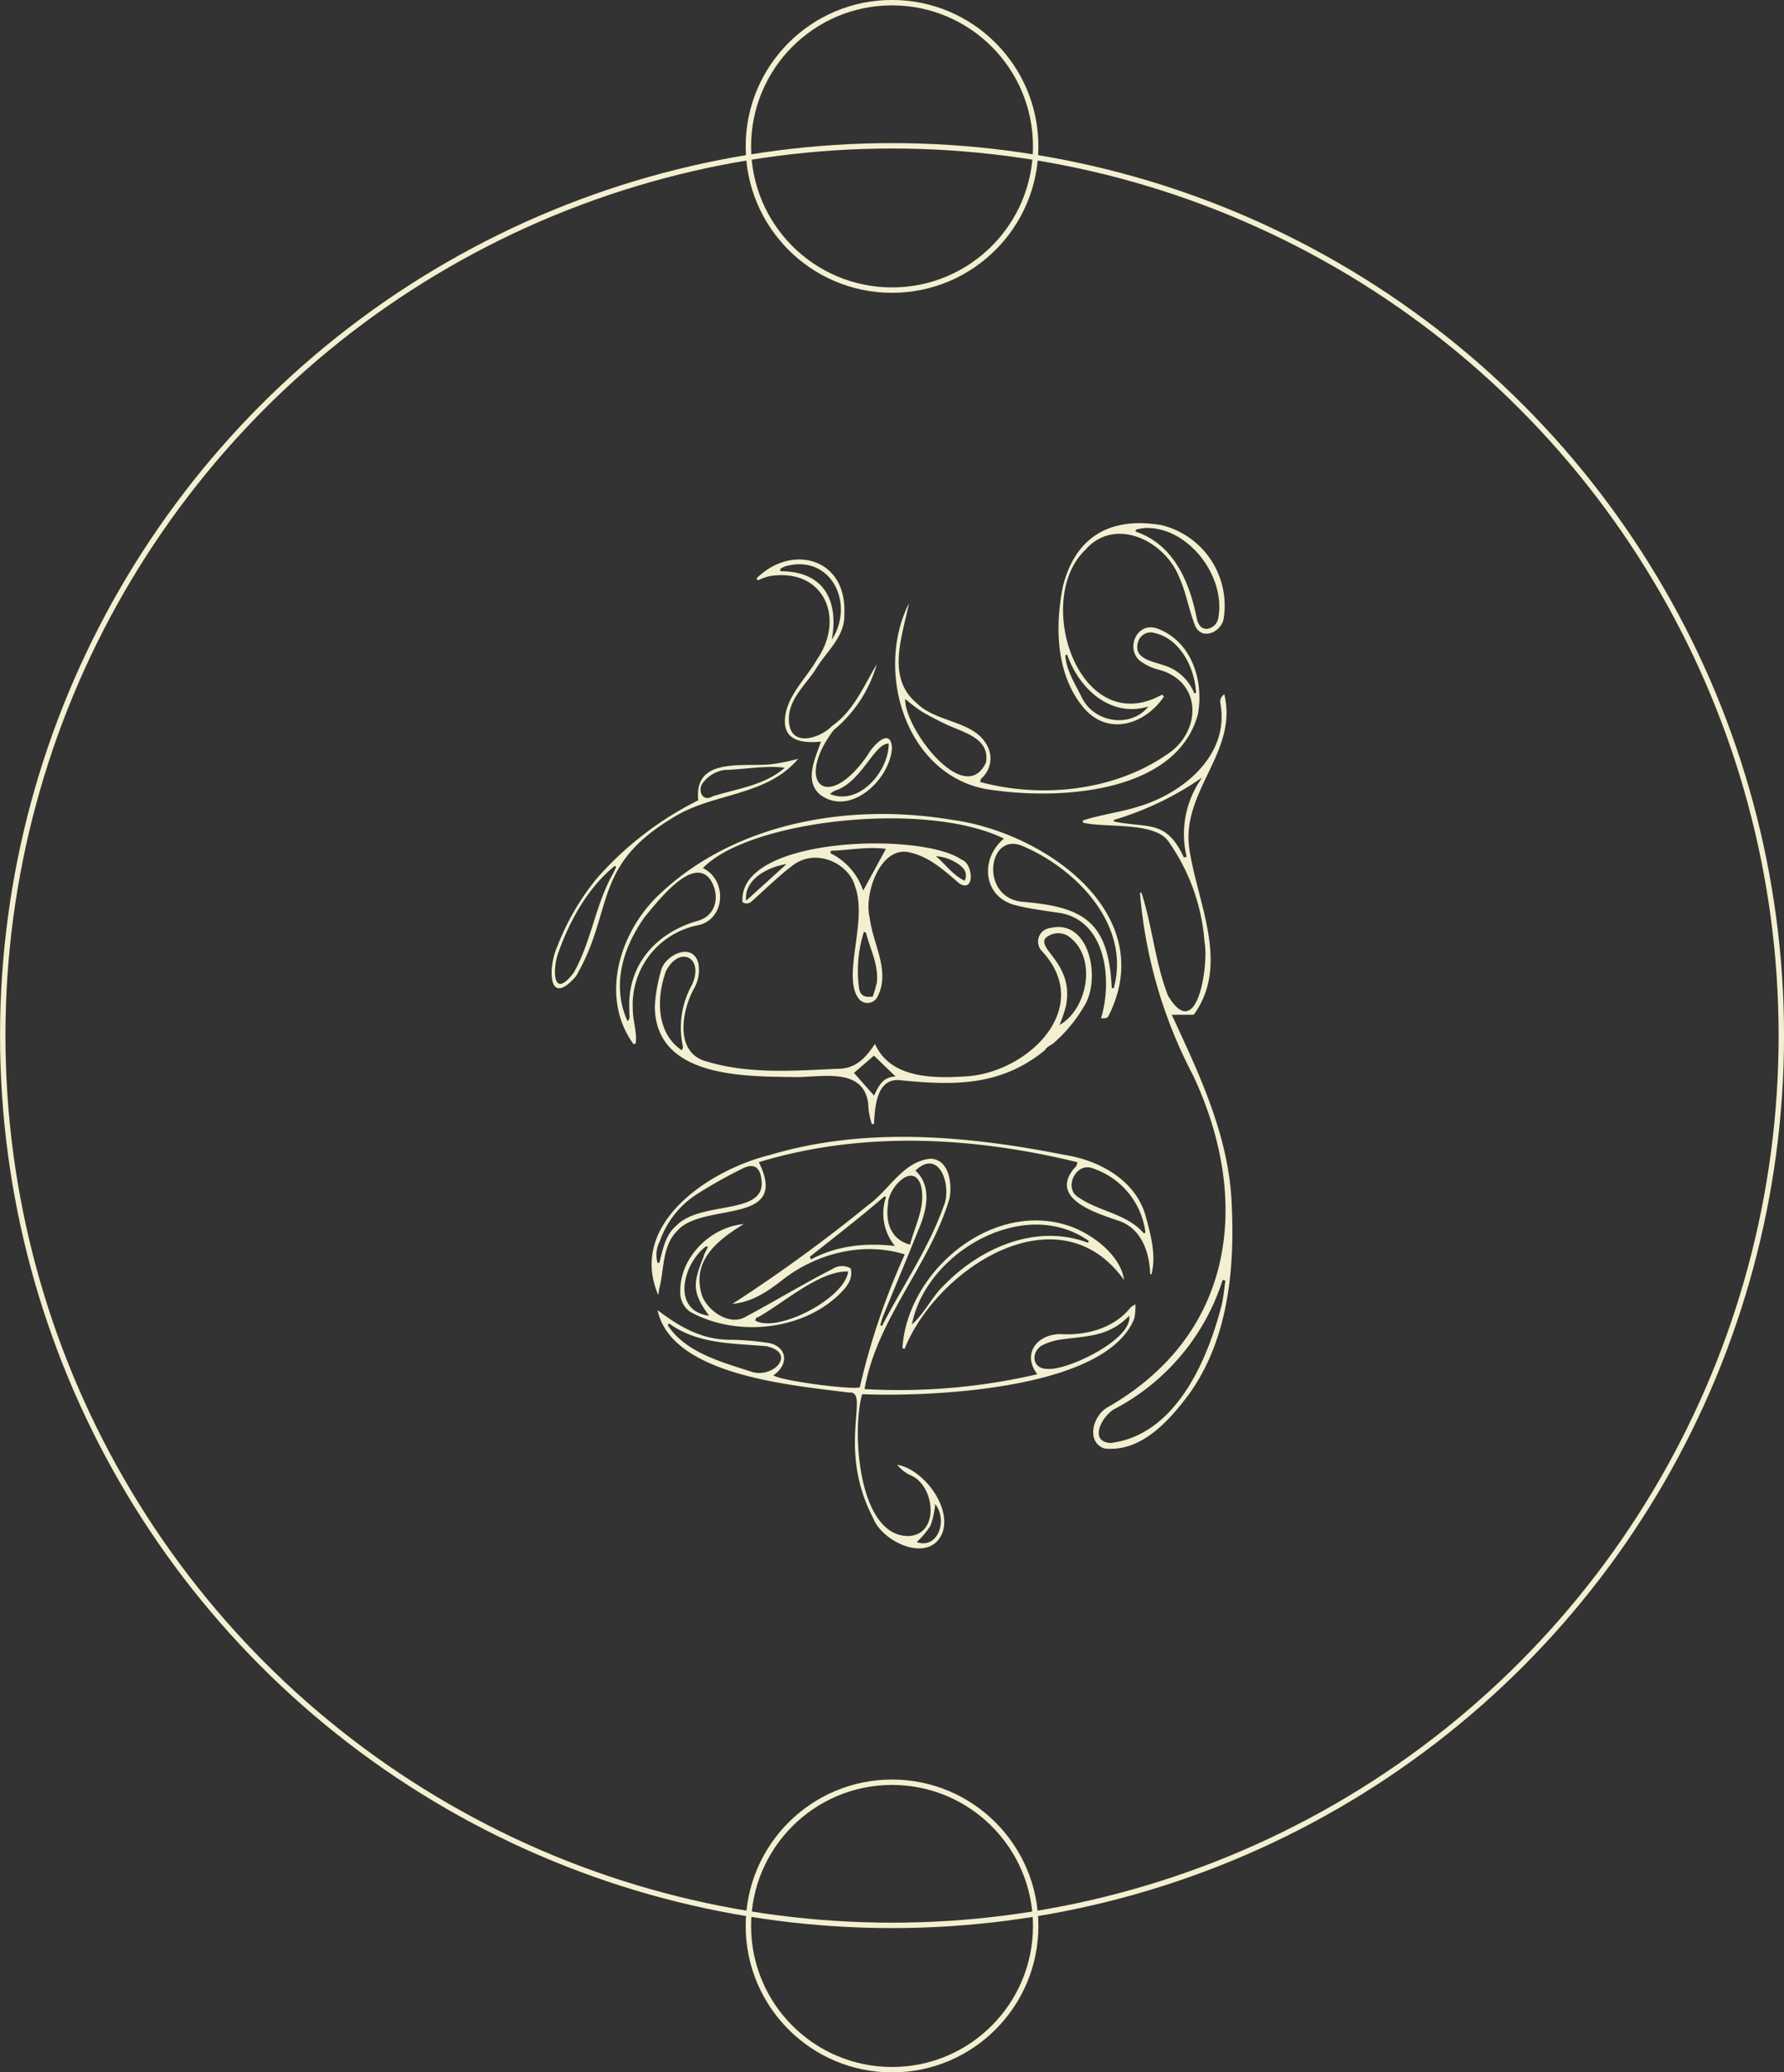 <svg xmlns="http://www.w3.org/2000/svg" width="247.89" height="287.8" viewBox="0 0 247.89 287.8">
  <rect x="0" y="0" width="247.89" height="287.8" fill="#333333" stroke="none"/>
  <defs>
    <style>
      .cls-1 {
        fill: #f3f0d1;
      }

      .cls-2 {
        fill: none;
        stroke: #f3f0d1;
        stroke-miterlimit: 10;
        stroke-width: 0.75px;
      }
    </style>
  </defs>
  <g id="Layer_2" data-name="Layer 2">
    <g id="Layer_1-2" data-name="Layer 1">
      <g>
        <g>
          <path class="cls-1" d="M157.62,183.07a8.92,8.92,0,0,0,.15-1.94c-.42.27-.59.33-.68.46-2.24,2.81-6,3.87-9.53,3.69-3.3-.12-5.66,2.62-3.43,5.57a85,85,0,0,1-24,2.06c1.73-9.81,9-17.08,11.79-26.42.42-2,0-5.52-2.64-5.57-3.82.38-5.71,4.34-8.6,6.4a212.83,212.83,0,0,1-18.91,13.76c2.71-.26,4.75-1.63,6.83-3.23,4.69-3.75,11.3-5.48,17.12-3.64a97.21,97.21,0,0,0-6.25,18.46c-1.23.36-11.08-.92-12-1.68,2.1-1.4,2-3.86-.53-4.46a38.25,38.25,0,0,0-5.35-.47c-3.94.06-7.16-1.77-10.22-4.12,1.93,9.14,18.92,10.45,26.54,11.45,3.17-.36-1.79,7.5,3.43,17.47,1.3,3.35,7.91,6.4,9.63,1.95,1.25-3.65-2.76-8.8-6.3-9.39a5,5,0,0,0,1.88,1.47c3.39,1.43,4.08,8.28-.35,8.43-7,0-7.86-14.7-6.4-19.7C129.06,194,153.78,193.06,157.62,183.07Zm-44.93-8.17-.17-.36c3.46-2.76,7-5.46,10.39-8.41l.2.13a7.07,7.07,0,0,0,1.24,6.77C120.13,172.57,116.28,173,112.69,174.9Zm10.71-7.71c-.06-2,3.3-5.87,4.51-2.73.84,2.9-.75,5.65-1.46,8.39C123.54,172.07,123.05,169.39,123.4,167.19Zm-.67,15.53c1.6-3.92,3.24-7.82,4.82-11.75,1.16-2.64,2.08-6.18-.35-8.4,3.39-3.23,5.09,2.26,3.94,4.89-2.09,5.91-5.73,11.13-8.58,16.68l-.24-.11C122.45,183.59,122.56,183.14,122.73,182.72Zm-18.2,7.82c-4.15-1.36-9.26-2.66-11.75-6.51l.18-.24c4,2.91,8.85,2.75,13.56,3.17C110.71,187.93,107.52,191.4,104.53,190.54Zm24.77,21.33a12.41,12.41,0,0,0,.65-3c1.79,2.29.36,6.32-2.57,5.29A11.74,11.74,0,0,0,129.3,211.87Zm16.19-21.77c-2,0-2.32-2.16-.77-3.22a8.22,8.22,0,0,1,2.42-.81c3.82-.57,6.83-.33,9.76-3.34C157.44,186,148.23,190.41,145.49,190.1Z"/>
          <path class="cls-1" d="M171.16,167.53c-.32-9.59-4.4-18.08-8.34-26.6h3.05c5.09-7,.49-15.53-.61-23.06-1.16-8,6.82-13.45,4.86-21.45-.74.53-.56,1.14-.48,1.69,1,6.89-5.27,12-11.23,13.83-2.58.85-5.34,1.16-7.93,2l0,.31c3.1.74,9.7-.15,11.78,2.47a27.74,27.74,0,0,1,5.11,14.07c.61,3.1-1,14.35-5.09,7.45-1.78-4.61-2.16-9.61-3.67-14.26l-.21,0a66,66,0,0,0,7.38,25.36c8.21,17.47,5.78,36.08-12,46.17-2.07,1.32-2.77,4.83-.32,5.65,5.13.55,9-3.86,11.76-7.55C170.6,186.11,171.56,176.52,171.16,167.53ZM164.89,119l-.39.08c-2.47-5.36-5-4-9.73-5l0-.21a42.69,42.69,0,0,0,12.28-5.9A13.45,13.45,0,0,0,164.89,119Zm4.88,62.17c-2,7.82-6.43,18.12-15.45,19.23-3.2-.2-1.06-4,.71-4.81a30.79,30.79,0,0,0,14.86-17.84l.38.09C170.11,179,170,180.1,169.77,181.18Z"/>
          <path class="cls-1" d="M124.93,150c7.57.77,14.13.9,20.33-4.21,0-.29.9-.73,1.05-.85a20.43,20.43,0,0,0,4.29-5.14c2.45-3.73.85-12.25-4.67-10.92a1.9,1.9,0,0,0-1.26,3.09c7.55,7.94-1.84,17-10.42,17.51-4.52.29-10.52.33-12.67-4.51-1.33,2-2.71,3.49-5.26,3.46-6.26.28-12.55.79-18.63-1.17-3.9-1.49-2.89-6.87-1.36-9.79a5.22,5.22,0,0,0,.72-3.63c-.73-3.15-4.75-1.22-5.23,1.06a22,22,0,0,0-.83,4.87c.06,9.66,11.84,9.72,18.92,9.8,3.7.2,10-1.65,10.73,3.66a9.53,9.53,0,0,0,.52,2.91l.28-.05C121.58,153.79,121.76,149.81,124.93,150Zm23.18-10.27c1.18-5.83-4-7.86-2.84-9.45a2.67,2.67,0,0,1,3-.38c4.29,2.76,2.95,10.18-1.05,12.45A21.1,21.1,0,0,0,148.11,139.74Zm-53.37,6.13c-3.6-2.41-3.53-7.34-2.2-11,1.89-3.63,5.36-1.89,3.61,1.91a12.19,12.19,0,0,0-1.31,8.32C94.91,145.45,94.93,145.43,94.74,145.87Zm26.7,6.28L118.66,149l2.78-2.4,3,2.9C122.51,149.57,122.05,151,121.44,152.15Z"/>
          <path class="cls-1" d="M87.93,140.16a11.26,11.26,0,0,1,9.12-11.68c3.8-.86,4-6.32.62-7.92,6.33-6.64,30.89-9.45,41.83-4.1-3.4,2.84-2.91,8.14,1.63,9.26,2.05.52,4.18.77,6.29,1.09,6.34,1.22,7.15,9.42,5.57,14.61.81,0,.88,0,1.16-.57,6.93-14.25-9.34-25.35-21.91-27-13.92-2.34-29.73.23-40.34,10.1-5.71,5.15-8.7,14.4-3.87,21.06l.3-.08C88.55,143.35,87.92,141.76,87.93,140.16Zm54.27-22.62c7.46,3.2,14.94,11,12.56,19.69l-.28,0c-.43-9.2-3.81-11.3-12.49-12C136.05,124.59,137.28,115.29,142.2,117.54Zm-55,24.29c-2.27-5-.64-10.23,2.38-14.48,1.63-1.93,6.66-8.63,9.12-5.19,1.39,2.13.88,5-1.75,5.72-5.88,1.68-9.91,6.25-9.49,12.56C87.38,141,87.69,141.38,87.18,141.83Z"/>
          <path class="cls-1" d="M91.62,178.9c.68-2.66.39-5.85,2.45-7.93,3.52-4.14,15.8-.66,11.37-9.57,14.43-4.39,29.77-3.53,44.25,0,0,.58-.31.68-.61,1.07-3.09,4.06,3.26,6,6.16,7,3.31,1,4.49,4.35,4.58,7.5H160c.7-2.67-.13-5.61-.85-8.24-1.44-4.86-6.39-7.57-11.11-8.32-13.47-2.68-27.75-4-41.1,0-8.35,2.06-19.71,9.52-15.48,19.43C91.56,179.33,91.58,179.11,91.62,178.9Zm59.88-16.75a10.81,10.81,0,0,1,7.66,9l-.21.14c-2.4-2.77-6.18-3-9.08-5C147.82,165.1,149.34,161.68,151.5,162.15ZM91.67,172.41a12.79,12.79,0,0,1,5.15-6.56,66.62,66.62,0,0,1,6.44-3.61c1.51-.74,2.38-.1,2.54,1.58.75,5.06-8.49,2.85-11.84,6.42-1.57,1.33-1.84,3.3-2.35,5.14l-.24,0A4,4,0,0,1,91.67,172.41Z"/>
          <path class="cls-1" d="M138.2,109.75c9.29,1.31,25.32.34,28.25-10.56.84-4.59-.81-9.94-5.4-11.81-3.05-1.3-4.71,2.68-2.66,4.38A7.19,7.19,0,0,0,161,93c6.15,1.64,6,8.77,1,11.88-7.35,5-17.35,6-25.81,3.72a2.61,2.61,0,0,1,.14-.46,3.71,3.71,0,0,0,1.05-4.14c-1.63-4-7.09-3.47-10-6.35-4.26-3.54-2-9.3-1.08-13.85C121.37,93.54,126.15,108.52,138.2,109.75Zm23.63-17.32c-1.59-.57-4.34-.9-3.72-3.18a1.82,1.82,0,0,1,2.28-1.35c3.61.78,5.64,4.89,5.8,8.32l-.24.08A6.61,6.61,0,0,0,161.83,92.43ZM128,98.77c1.13.67,2.3,1.27,3.48,1.83,2.36,1.12,6.09,1.89,5.53,5.28-3,6.43-11.47-4.94-11.22-8.81A23,23,0,0,0,128,98.77Z"/>
          <path class="cls-1" d="M126.57,118.42c2.73.66,4.72,2.57,6.81,4.33,2.16,1.2,1.79-2.92.24-3.35-5.37-3.89-31.19-3.29-30.44,5.89.75.42,1.17,0,1.65-.46,1.75-1.57,3.44-3.22,5.31-4.64,3.34-2.53,7.84-.18,8.65,2.85,1.86,4.88-1.94,12.73.62,15.76a1.55,1.55,0,0,0,2.44-.24c2-3.58-.58-7.43-1-11.09C120,124.21,122.33,117.22,126.57,118.42Zm7.1,2a1.54,1.54,0,0,1,.37,1.89c-1.68-.8-2.67-2.31-4-3.41A6.2,6.2,0,0,1,133.67,120.4Zm-30,4.67c-.31-2.95,3-4.7,5.62-5.09Zm18.1,11.59a12.51,12.51,0,0,1-.5,1.72c-1.18.16-1.77-.17-1.91-1.23a17.84,17.84,0,0,1,.69-7.79c.21.14.29.16.3.2C120.93,131.91,122.18,134.13,121.81,136.66Zm-1.83-13a9,9,0,0,0-4.55-5.19l.06-.34c2.54-.07,5.06-.61,7.65-.26Z"/>
          <path class="cls-1" d="M150.72,98.46c3.43,3.8,8.43,2.07,11-1.7l-.23-.3c-11.5,6.36-18-13.11-10.68-20.1,4.11-4.69,11-1.27,13,3.71,1,2.14,1.36,4.56,2.23,6.76s3.73,1,4-1a11.5,11.5,0,0,0-8.69-12.91c-7-1.17-11.89,1.53-13.66,8.52C146.56,87.1,146.72,93.87,150.72,98.46Zm-2.44-7.55c1.63,4.67,6,8.83,11.31,7.2-2.5,3.06-7.45,2.24-9.19-1.09-.91-1.9-2.25-3.88-2.37-6ZM159,73.33c6.07-.28,11.28,6.65,10.31,12.32a1.84,1.84,0,0,1-1.6,1.69c-.86,0-1.2-.63-1.39-1.34-1-5.11-3.18-10.36-8.5-12.17v-.27A8.06,8.06,0,0,1,159,73.33Z"/>
          <path class="cls-1" d="M107,80c7.48-1.15,10.48,5.82,6.53,11.58-1.53,2.66-4.16,5-4.45,8.14s2.35,3.54,5,3.27c-.82,2.37-2.43,5.58,0,7.46,4.17,2.93,9.61-2.23,9.86-6.58-.18-3-2.71-.27-3.38,1-5.73,8.22-10.19,3.74-4.73-3.47a18.45,18.45,0,0,0,6-9.14c-1.87,3.08-3.18,6.44-6.25,8.59-1.55,1.61-5.43,2.92-5.91-.24s2.09-5.25,3.65-7.63c1.49-2.54,4.16-4.54,4-7.76.35-7.78-7.37-9.73-12.21-4.88l.21.26A7.09,7.09,0,0,1,107,80ZM116,109.81c3.71-1.13,5.49-6.64,7.49-6.54,0,3.81-4.07,8.68-8.17,7A3.55,3.55,0,0,1,116,109.81Zm-6.63-31.23c6.17-1.53,9.43,5.32,6.21,10.25,1-5.52-1.17-9.51-7.14-9.5l0-.34A3.8,3.8,0,0,1,109.33,78.58Z"/>
          <path class="cls-1" d="M93.47,113.58c5.51-3.52,13-2.92,17.44-8.2a29,29,0,0,1-3.75.76c-3.88.4-10.79-1.07-10.13,5A46.14,46.14,0,0,0,82.92,122a34.39,34.39,0,0,0-5.51,9.51c-1.27,2.82-1.29,8.59,2.63,4.06C85.36,126.44,82.25,120.31,93.47,113.58Zm4.21-4.87a4.58,4.58,0,0,1,3-1.78c2.74-.07,5.7-.66,8.37-.31-2.86,2.49-6.64,2.88-10.1,4C97.63,111.42,96.85,109.73,97.68,108.71ZM85,121.65c-2.31,4.26-2.87,9.16-5.27,13.41-2.68,3.59-3,.26-2.3-2.31,1.58-4.65,4.16-9.38,8-12.51l.18.17A11.55,11.55,0,0,1,85,121.65Z"/>
          <path class="cls-1" d="M148.71,170.3c-10.76-3.75-22.65,6.15-23.32,16.95l.31.06c4.48-11.2,21.44-22.19,30.49-9.55C155.73,174.34,151.84,171.42,148.71,170.3Zm2.46,2.29c-7.11-2.71-14.84.65-19.9,5.8-1.77,1.63-2.77,4-4.56,5.55,1.92-10,15.6-17.95,24.59-11.6Z"/>
          <path class="cls-1" d="M103.35,170c-4.56.36-8.88,4.6-8.82,9.29a3.26,3.26,0,0,0,1.34,2.87c6.42,3.58,15.78,2.67,21-2.66.85-.87,1.68-1.92,1.34-3.35a2.42,2.42,0,0,0-2.52.07c-4.16,2.13-8.17,4.57-12.29,6.76-2.33,1.14-5.38-1.24-5.93-3.31C96.16,175,99.76,172.17,103.35,170Zm1.85,13c3.57-1.94,8.63-6.55,12.65-6.42-.45,3.78-9.93,8.62-12.91,6.81C105,183.16,105.08,183,105.2,182.9Zm-7.4-8.56c-1.52,3.76-1.69,5,.74,8.29-5.36-.72-3.61-7.3-.42-9.65l.26.1A12.94,12.94,0,0,0,97.8,174.34Z"/>
        </g>
        <circle class="cls-2" cx="123.95" cy="143.82" r="123.57"/>
        <circle class="cls-2" cx="123.95" cy="20.33" r="19.96"/>
        <circle class="cls-2" cx="123.95" cy="267.47" r="19.96"/>
      </g>
    </g>
  </g>
</svg>
